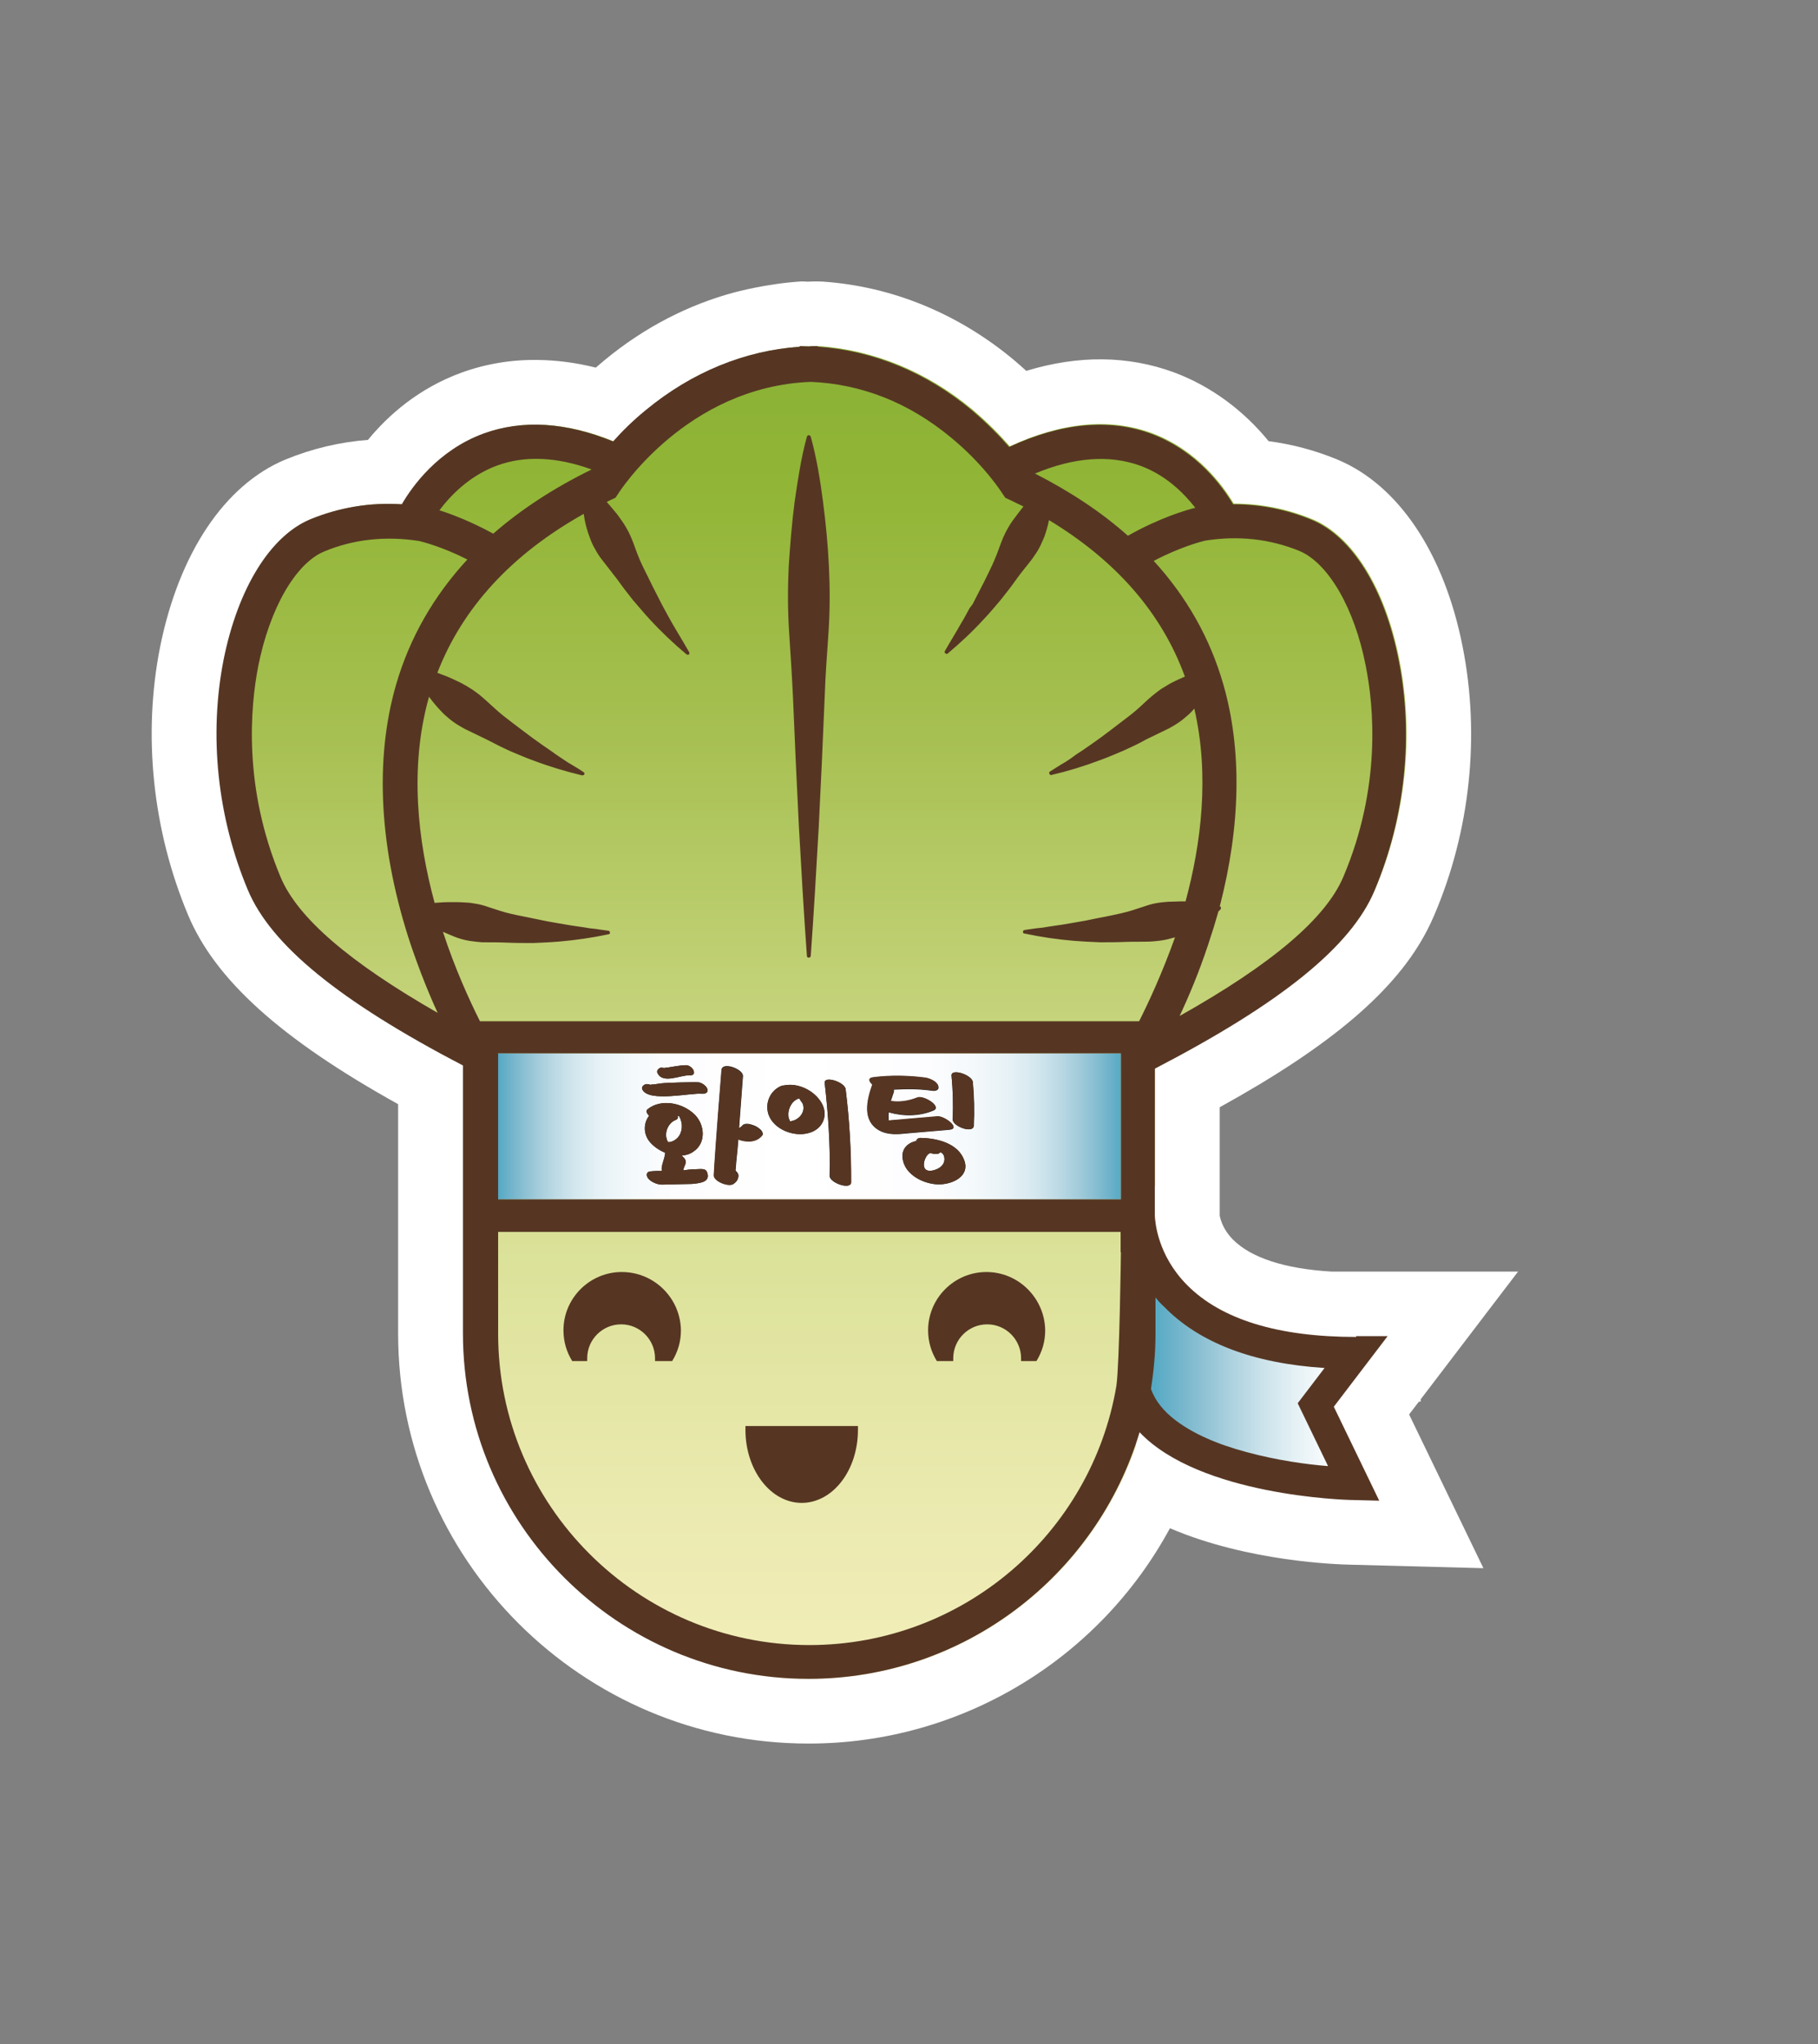 <?xml version="1.0" encoding="utf-8"?>
<!-- Generator: Adobe Illustrator 23.0.3, SVG Export Plug-In . SVG Version: 6.00 Build 0)  -->
<svg version="1.1" id="Capa_1" xmlns="http://www.w3.org/2000/svg" xmlns:xlink="http://www.w3.org/1999/xlink" x="0px" y="0px"
	 viewBox="0 0 297 334" style="enable-background:new 0 0 297 334;" xml:space="preserve">
<rect x="0" y="0" width="297" height="334" fill="#808080" stroke="none"/>
<style type="text/css">
	.st0{fill:#FFFFFF;}
	.st1{fill:url(#SVGID_1_);}
	.st2{fill:url(#SVGID_2_);}
	.st3{fill:url(#SVGID_3_);}
	.st4{fill:#1B1B19;}
	.st5{fill:#563623;}
</style>
<g>
	<path class="st0" d="M130.94,45.98c0.32,0,0.66,0.02,1,0.04c0.65-0.04,1.23-0.04,1.65-0.04l0.85,0.03
		c11.27,0.78,22.04,5.19,31.12,12.74l0.06,0.05c0.69,0.59,1.37,1.18,2.04,1.79c8.52-2.59,16.61-2.51,24.11,0.24
		c5.94,2.21,11.29,6.11,15.48,11.25c3.86,0.5,7.63,1.51,11.25,3.01c9.99,4.17,17.44,15.32,20.45,30.59
		c2.88,14.54,1.23,30.12-4.65,43.86c-0.33,0.78-0.73,1.63-1.16,2.46c-5.04,9.77-15.6,18.81-33.88,28.9v17.71
		c0.16,0.81,0.64,2.37,2.14,3.89c2.97,3,8.5,4.8,16.11,5.25H248l-15.91,20.87V229h-0.29l-1.6,2.09l12.14,25.12l-21.65-0.57
		c-2.1-0.04-16.79-0.48-29.56-5.96c-11.58,21.41-34.11,35.18-58.98,35.18h-0.11c-36.94,0-67-30.06-67-67V180.4
		c-19.23-10.69-29.91-20.36-34.33-30.94c-5.79-13.84-7.41-29.39-4.55-43.79c3.09-15.31,10.54-26.44,20.44-30.58
		c4.39-1.8,8.91-2.87,13.51-3.22c3.27-3.98,8.24-8.43,15.31-11c3.99-1.44,8.21-2.14,12.53-2.06c3.04,0.04,6.18,0.45,9.38,1.25
		c0.49-0.43,0.99-0.85,1.5-1.27c6.4-5.28,13.61-9.01,21.22-11.04C120.06,47.76,125.19,46.33,130.94,45.98z"/>
	<g>
		
			<linearGradient id="SVGID_1_" gradientUnits="userSpaceOnUse" x1="185.138" y1="546.246" x2="221.469" y2="546.246" gradientTransform="matrix(1 0 0 -1 0 770)">
			<stop  offset="5.809295e-04" style="stop-color:#3EA3C1"/>
			<stop  offset="0.067" style="stop-color:#4FA7C3"/>
			<stop  offset="0.245" style="stop-color:#7DB9CE"/>
			<stop  offset="0.42" style="stop-color:#A8CFDD"/>
			<stop  offset="0.586" style="stop-color:#CCE3EB"/>
			<stop  offset="0.742" style="stop-color:#E7F2F6"/>
			<stop  offset="0.884" style="stop-color:#FAFCFD"/>
			<stop  offset="1" style="stop-color:#FFFFFF"/>
		</linearGradient>
		<path class="st1" d="M186.77,204.57c0.17,0.51,12.15,17.52,34.52,16.66l-6.16,8.45l6.33,13.3c0,0-39.54-2.28-36.12-21.06
			C188.71,203.08,186.77,204.57,186.77,204.57z"/>
		<g>
			
				<linearGradient id="SVGID_2_" gradientUnits="userSpaceOnUse" x1="79.211" y1="585.977" x2="184.892" y2="585.977" gradientTransform="matrix(1 0 0 -1 0 770)">
				<stop  offset="6.470352e-03" style="stop-color:#3EA3C1"/>
				<stop  offset="8.470336e-03" style="stop-color:#40A4C2"/>
				<stop  offset="0.03" style="stop-color:#63AEC8"/>
				<stop  offset="0.054" style="stop-color:#83BCD0"/>
				<stop  offset="0.08" style="stop-color:#A1CBDA"/>
				<stop  offset="0.109" style="stop-color:#BDDAE5"/>
				<stop  offset="0.142" style="stop-color:#D5E8EF"/>
				<stop  offset="0.18" style="stop-color:#E7F2F6"/>
				<stop  offset="0.228" style="stop-color:#F4F9FB"/>
				<stop  offset="0.294" style="stop-color:#FDFDFF"/>
				<stop  offset="0.478" style="stop-color:#FFFFFF"/>
				<stop  offset="0.682" style="stop-color:#FDFDFF"/>
				<stop  offset="0.756" style="stop-color:#F4F9FB"/>
				<stop  offset="0.808" style="stop-color:#E7F2F6"/>
				<stop  offset="0.85" style="stop-color:#D5E8EF"/>
				<stop  offset="0.886" style="stop-color:#BDDAE5"/>
				<stop  offset="0.919" style="stop-color:#A1CBDA"/>
				<stop  offset="0.948" style="stop-color:#83BCD0"/>
				<stop  offset="0.974" style="stop-color:#63AEC8"/>
				<stop  offset="0.998" style="stop-color:#40A4C2"/>
				<stop  offset="1" style="stop-color:#3EA3C1"/>
			</linearGradient>
			<rect x="79.21" y="169.07" class="st2" width="105.68" height="29.9"/>
			
				<linearGradient id="SVGID_3_" gradientUnits="userSpaceOnUse" x1="132.627" y1="713.456" x2="132.627" y2="495.703" gradientTransform="matrix(1 0 0 -1 0 770)">
				<stop  offset="0" style="stop-color:#8AB136"/>
				<stop  offset="0.103" style="stop-color:#91B536"/>
				<stop  offset="0.294" style="stop-color:#A7C052"/>
				<stop  offset="0.552" style="stop-color:#CCD884"/>
				<stop  offset="0.576" style="stop-color:#D1DB8B"/>
				<stop  offset="0.669" style="stop-color:#DAE197"/>
				<stop  offset="0.875" style="stop-color:#EBEAB0"/>
				<stop  offset="1" style="stop-color:#F2EEB9"/>
			</linearGradient>
			<path class="st3" d="M228.6,107.73c-2.28-11.58-7.59-20.14-14.15-22.88c-4.11-1.71-8.45-2.57-12.9-2.57
				c-1.71-2.85-5.88-8.73-13.41-11.53c-6.85-2.51-14.67-1.77-23.17,2.17c-1.54-1.77-3.59-3.88-6.16-6.05
				c-7.42-6.16-16.09-9.7-25.11-10.33l0,0c-0.51,0-1.03,0-1.48,0.06c-0.51,0-1.03-0.06-1.48-0.06v0.11
				c-9.02,0.63-17.63,4.17-25.11,10.33c-2.17,1.77-3.94,3.54-5.36,5.14c-7.7-3.14-14.78-3.59-21.11-1.31
				c-7.53,2.74-11.76,8.73-13.41,11.58c-5.19-0.34-10.21,0.51-14.95,2.45c-6.56,2.74-11.81,11.3-14.15,22.88
				c-2.45,12.38-1.03,25.79,3.94,37.66c3.77,9.02,14.95,18.15,35.15,28.7v43.77c0,31.16,25.34,56.44,56.44,56.44
				c24.71,0,45.76-15.98,53.41-38.12v-3.54h1.48v-13.12h1.48v-25.74h0.17v-13.41l0,0v-5.88c20.66-10.73,32.07-19.97,35.89-29.1
				C229.69,133.52,231.06,120.11,228.6,107.73z M183.12,172.15v3.94l0,0v19.86H81.38v-19.52v-4.28l-0.06-0.06h101.8V172.15z"/>
			<path class="st4" d="M107.4,175.29c-0.23-0.51,0.46-0.91,0.68-0.86c0.11,0,0.29,0.06,0.4,0.06h0.06
				c0.17-0.06,0.29-0.06,0.46-0.06c0.34-0.06,0.68-0.11,1.03-0.17c0.68-0.11,1.43-0.23,2.11-0.23c0.4,0,1.08,0.46,1.2,0.97
				c0.11,0.51-0.34,0.68-0.68,0.68C111.17,175.63,108.26,177.18,107.4,175.29z"/>
			<path class="st4" d="M104.95,178.03c-0.29-0.57,0.46-0.97,0.8-0.91c0.17,0,0.34,0.06,0.51,0.11h0.06
				c0.17-0.06,0.34-0.06,0.51-0.06c0.4-0.06,0.8-0.11,1.2-0.17c0.8-0.11,5.31-0.23,6.11-0.17c0.46,0.06,1.31,0.57,1.43,1.14
				c0.17,0.57-0.4,0.74-0.8,0.74C112.99,178.49,106.03,180.14,104.95,178.03z"/>
			<path class="st4" d="M115.62,191.9c-0.23-1.2-0.91-0.86-2.51-0.86c-0.17,0-1.14,0.11-1.48,0.17c0.11-0.74,0.23-0.51,0.4-1.26
				c0.06-0.4-0.23-0.8-0.68-1.14c0.68-0.06,1.31-0.23,1.88-0.63c2.17-1.37,1.94-4.45,0.23-6.11c-1.94-1.88-5.42-2.62-7.65-0.86
				c-0.34,0.29-0.17,0.68,0.23,1.08c-0.86,1.14-0.97,2.74-0.06,4.05c0.63,0.86,1.6,1.54,2.68,2c0,0.06,0,0.06,0,0.11
				c-0.17,1.14-0.4,1.26-0.57,2.4c0,0.17,0,0.29,0.06,0.46c-0.57,0-1.2,0-1.77,0.06c-0.74,0-0.91,0.57-0.51,1.14
				c0.51,0.63,1.6,1.08,2.4,1.03c1.6-0.06,3.2-0.06,4.79-0.11C113.96,193.32,115.85,193.27,115.62,191.9z M110.42,186.13
				c-0.34,0.29-0.86,0.51-1.31,0.46c0,0,0,0,0-0.06c-0.17-0.23-0.23-0.57-0.29-0.86c-0.11-1.08,0.51-2.28,1.54-2.68
				c0.4-0.17,0.46-0.4,0.34-0.68c0.11,0,0.17,0.06,0.17,0c0.17,0.17,0.29,0.46,0.34,0.63C111.62,184.08,111.34,185.45,110.42,186.13
				z"/>
			<path class="st4" d="M116.64,191.95c0.29-5.19,1.2-16.38,1.26-17.18c0.11-1.37,3.54-0.11,3.48,1.03c-0.23,2.8-0.4,5.65-0.63,8.45
				c0,0,0,0,0.06,0s0.06,0,0.11-0.06c0.06-0.06,0.23-0.17,0.29-0.23c0.46-0.63,1.43-0.29,2.05-0.06c0.4,0.17,0.8,0.46,1.08,0.74
				c0.11,0.11,0.4,0.57,0.23,0.8c-0.91,1.2-2.57,1.2-3.94,0.68c-0.17,2.4-0.29,2.74-0.46,5.14c0.34,0.29,0.57,0.68,0.46,1.03
				c-0.11,0.51-0.34,0.8-0.74,1.08C119.15,194.01,116.59,193.04,116.64,191.95z"/>
			<path class="st4" d="M134.22,180.2c-1.2-2.05-3.88-3.37-6.22-2.85c-0.06,0-0.11,0-0.17,0l0,0l0,0l0,0l0,0
				c-0.06,0-0.11,0.06-0.17,0.06c-1.83,0.74-2.74,2.8-2.11,4.68c0.86,2.45,4.17,3.71,6.56,3.02
				C134.33,184.54,135.42,182.31,134.22,180.2z M129.54,183.11c-0.06,0-0.23,0.06-0.46,0.11c-0.06-0.17-0.17-0.4-0.23-0.51
				c-0.06-0.29-0.06-0.51-0.06-0.8c0.06-0.97,0.63-2.05,1.6-2.4l0,0l0,0c0.06,0,0.17,0,0.23,0c0.11,0.34,0.46,0.57,0.57,0.97
				C131.54,181.63,130.68,182.77,129.54,183.11z"/>
			<path class="st4" d="M134.73,176.95c-0.17-1.26,3.31-0.17,3.42,1.03c0.63,5.02,0.91,10.1,0.86,15.18c0,1.31-3.48,0.11-3.48-1.03
				C135.65,187.1,135.3,182.03,134.73,176.95z"/>
			<path class="st4" d="M142.55,177.23c-0.57-0.51-0.8-1.08,0.23-1.2c2.8-0.34,5.59-0.29,8.33,0.06c0.68,0.06,1.94,0.57,2.17,1.31
				c0.23,0.74-0.46,0.91-1.08,0.8c-2.05-0.29-4.11-0.29-6.16-0.17c0,0.11,0,0.23,0,0.34c-0.17,0.51-0.34,1.03-0.51,1.54
				c1.48,0.23,2.97,0,4.39-0.57c1.03-0.4,4.05,1.48,2.57,2.11c-2.34,0.97-4.91,0.97-7.3,0.29c0,0.06,0,0.11,0,0.11
				c-0.06,0.4,0,0.8,0,1.26c0.23,0,0.4-0.06,0.63-0.06c2.45-0.23,4.91-0.4,7.36-0.63c1.08-0.11,3.94,2,1.88,2.17
				c-2.23,0.17-4.45,0.4-6.68,0.57c-1.65,0.17-3.25,0.34-4.74-0.46C140.84,183.11,141.64,179.74,142.55,177.23z"/>
			<path class="st4" d="M157.5,189.5c-1.03-2.74-4.45-3.54-7.08-3.59c-0.46,0-0.68,0.23-0.74,0.51c-1.43,0.29-2.57,1.37-2.17,3.14
				c0.51,2.51,3.54,3.94,5.88,3.94C155.62,193.5,158.53,192.18,157.5,189.5z M152.48,191.21c-2.68,0.63-1.26-3.02-0.4-2.8
				c0.4,0.11,1.26,0.29,1.54-0.17c0.4,0.17,0.63,0.46,0.68,1.08C154.31,190.41,153.39,190.98,152.48,191.21z"/>
			<path class="st4" d="M155.45,175.75c-0.11-1.26,3.31-0.17,3.48,1.03c0.23,2.4,0.29,4.74,0.17,7.13
				c-0.06,1.37-3.48,0.11-3.42-1.03C155.73,180.48,155.68,178.15,155.45,175.75z"/>
			<g>
				<path class="st5" d="M161.15,207.82c-5.25,0-9.53,4.28-9.53,9.53c0,1.83,0.51,3.54,1.43,5.02h2.68c0-0.17,0-0.29,0-0.46
					c0-3.08,2.51-5.54,5.54-5.54c3.08,0,5.54,2.51,5.54,5.54c0,0.17,0,0.29,0,0.46h2.51c0.91-1.48,1.43-3.14,1.43-5.02
					C170.68,212.1,166.4,207.82,161.15,207.82z"/>
				<path class="st5" d="M121.78,232.98c0,0.23,0,0.4,0,0.63c0,6.56,4.11,11.93,9.19,11.93s9.19-5.31,9.19-11.93
					c0-0.23,0-0.4,0-0.63H121.78z"/>
				<path class="st5" d="M101.58,207.82c-5.25,0-9.53,4.28-9.53,9.53c0,1.83,0.51,3.54,1.43,5.02h2.45c0-0.17,0-0.29,0-0.46
					c0-3.08,2.51-5.54,5.54-5.54c3.08,0,5.54,2.51,5.54,5.54c0,0.17,0,0.29,0,0.46h2.8c0.91-1.48,1.43-3.14,1.43-5.02
					C111.17,212.1,106.89,207.82,101.58,207.82z"/>
				<path class="st5" d="M129.54,113.78l0.46,10.61l0.51,10.61c0.4,7.08,0.8,14.15,1.31,21.17c0,0.17,0.11,0.29,0.29,0.29
					c0.17,0,0.34-0.11,0.34-0.29c0.51-7.08,0.91-14.15,1.31-21.17l0.51-10.61l0.46-10.61c0.11-3.54,0.4-7.08,0.63-10.61
					s0.23-7.08,0.06-10.61c-0.17-3.54-0.51-7.08-0.97-10.61c-0.46-3.54-1.03-7.08-2-10.61c-0.06-0.11-0.11-0.17-0.23-0.23
					c-0.17-0.06-0.34,0.06-0.4,0.23c-0.97,3.54-1.48,7.08-2,10.61c-0.46,3.54-0.74,7.08-0.97,10.61c-0.17,3.54-0.17,7.08,0.06,10.61
					C129.14,106.7,129.37,110.24,129.54,113.78z"/>
				<path class="st5" d="M112.71,175.69c-1.54-0.11-4.45,1.48-5.31-0.4c-0.23-0.51,0.46-0.91,0.68-0.86c0.11,0,0.29,0.06,0.4,0.06
					h0.06c0.17-0.06,0.29-0.06,0.46-0.06c0.34-0.06,0.68-0.11,1.03-0.17c0.68-0.11,1.43-0.23,2.11-0.23c0.4,0,1.08,0.46,1.2,0.97
					C113.56,175.58,113.05,175.75,112.71,175.69z"/>
				<path class="st5" d="M114.76,178.66c-1.77-0.17-8.73,1.48-9.81-0.63c-0.29-0.57,0.46-0.97,0.8-0.91c0.17,0,0.34,0.06,0.51,0.11
					h0.06c0.17-0.06,0.34-0.06,0.51-0.06c0.4-0.06,0.8-0.11,1.2-0.17c0.8-0.11,5.31-0.23,6.11-0.17c0.46,0.06,1.31,0.57,1.43,1.14
					C115.73,178.54,115.16,178.72,114.76,178.66z"/>
				<path class="st5" d="M124.52,185.51c-0.91,1.2-2.57,1.2-3.94,0.68c-0.17,2.4-0.29,2.74-0.46,5.14c0.34,0.29,0.57,0.68,0.46,1.03
					c-0.11,0.51-0.34,0.8-0.74,1.08c-0.74,0.57-3.31-0.4-3.25-1.43c0.29-5.19,1.2-16.38,1.26-17.18c0.11-1.37,3.54-0.11,3.48,1.03
					c-0.23,2.8-0.4,5.65-0.63,8.45c0,0,0,0,0.06,0s0.06,0,0.11-0.06c0.06-0.06,0.23-0.17,0.29-0.23c0.46-0.63,1.43-0.29,2.05-0.06
					c0.4,0.17,0.8,0.46,1.08,0.74C124.4,184.82,124.69,185.28,124.52,185.51z"/>
				<path class="st5" d="M115.62,191.9c-0.23-1.2-0.91-0.86-2.51-0.86c-0.17,0-1.14,0.11-1.48,0.17c0.11-0.74,0.23-0.51,0.4-1.26
					c0.06-0.4-0.23-0.8-0.68-1.14c0.68-0.06,1.31-0.23,1.88-0.63c2.17-1.37,1.94-4.45,0.23-6.11c-1.94-1.88-5.42-2.62-7.65-0.86
					c-0.34,0.29-0.17,0.68,0.23,1.08c-0.86,1.14-0.97,2.74-0.06,4.05c0.63,0.86,1.6,1.54,2.68,2c0,0.06,0,0.06,0,0.11
					c-0.17,1.14-0.4,1.26-0.57,2.4c0,0.17,0,0.29,0.06,0.46c-0.57,0-1.2,0-1.77,0.06c-0.74,0-0.91,0.57-0.51,1.14
					c0.51,0.63,1.6,1.08,2.4,1.03c1.6-0.06,3.2-0.06,4.79-0.11C113.96,193.32,115.85,193.27,115.62,191.9z M110.42,186.13
					c-0.34,0.29-0.86,0.51-1.31,0.46c0,0,0,0,0-0.06c-0.17-0.23-0.23-0.57-0.29-0.86c-0.11-1.08,0.51-2.28,1.54-2.68
					c0.4-0.17,0.46-0.4,0.34-0.68c0.11,0,0.17,0.06,0.17,0c0.17,0.17,0.29,0.46,0.34,0.63
					C111.62,184.08,111.34,185.45,110.42,186.13z"/>
				<path class="st5" d="M134.22,180.2c-1.2-2.05-3.88-3.37-6.22-2.85c-0.06,0-0.11,0-0.17,0l0,0l0,0l0,0l0,0
					c-0.06,0-0.11,0.06-0.17,0.06c-1.83,0.74-2.74,2.8-2.11,4.68c0.86,2.45,4.17,3.71,6.56,3.02
					C134.33,184.54,135.42,182.31,134.22,180.2z M129.54,183.11c-0.06,0-0.23,0.06-0.46,0.11c-0.06-0.17-0.17-0.4-0.23-0.51
					c-0.06-0.29-0.06-0.51-0.06-0.8c0.06-0.97,0.63-2.05,1.6-2.4l0,0l0,0c0.06,0,0.17,0,0.23,0c0.11,0.34,0.46,0.57,0.57,0.97
					C131.54,181.63,130.68,182.77,129.54,183.11z"/>
				<path class="st5" d="M139.07,193.15c0,1.31-3.48,0.11-3.48-1.03c0.06-5.08-0.29-10.16-0.86-15.18
					c-0.17-1.26,3.31-0.17,3.42,1.03C138.78,183.05,139.07,188.07,139.07,193.15z"/>
				<path class="st5" d="M155.05,184.54c-2.23,0.17-4.45,0.4-6.68,0.57c-1.65,0.17-3.25,0.34-4.74-0.46
					c-2.85-1.54-2.05-4.91-1.14-7.48c-0.57-0.51-0.8-1.08,0.23-1.2c2.8-0.34,5.59-0.29,8.33,0.06c0.68,0.06,1.94,0.57,2.17,1.31
					c0.23,0.74-0.46,0.91-1.08,0.8c-2.05-0.29-4.11-0.29-6.16-0.17c0,0.11,0,0.23,0,0.34c-0.17,0.51-0.34,1.03-0.51,1.54
					c1.48,0.23,2.97,0,4.39-0.57c1.03-0.4,4.05,1.48,2.57,2.11c-2.34,0.97-4.91,0.97-7.3,0.29c0,0.06,0,0.11,0,0.11
					c-0.06,0.4,0,0.8,0,1.26c0.23,0,0.4-0.06,0.63-0.06c2.45-0.23,4.91-0.4,7.36-0.63C154.25,182.25,157.1,184.37,155.05,184.54z"/>
				<path class="st5" d="M159.04,183.91c-0.06,1.37-3.48,0.11-3.42-1.03c0.11-2.4,0.06-4.74-0.17-7.13
					c-0.11-1.26,3.31-0.17,3.48,1.03C159.1,179.12,159.16,181.51,159.04,183.91z"/>
				<path class="st5" d="M157.5,189.5c-1.03-2.74-4.45-3.54-7.08-3.59c-0.46,0-0.68,0.23-0.74,0.51c-1.43,0.29-2.57,1.37-2.17,3.14
					c0.51,2.51,3.54,3.94,5.88,3.94C155.62,193.5,158.53,192.18,157.5,189.5z M152.48,191.21c-2.68,0.63-1.26-3.02-0.4-2.8
					c0.4,0.11,1.26,0.29,1.54-0.17c0.4,0.17,0.63,0.46,0.68,1.08C154.31,190.41,153.39,190.98,152.48,191.21z"/>
				<path class="st5" d="M221.53,218.43c-12.73,0-22.03-2.85-27.62-8.5c-4.79-4.85-5.19-10.21-5.25-11.3v-18.15l0,0v-5.88
					c20.66-10.73,32.07-19.97,35.89-29.1c5.02-11.93,6.39-25.34,3.94-37.66c-2.28-11.58-7.59-20.14-14.15-22.88
					c-4.11-1.71-8.45-2.57-12.9-2.57c-1.71-2.85-5.88-8.73-13.41-11.53c-6.85-2.51-14.67-1.77-23.17,2.17
					c-1.54-1.77-3.59-3.88-6.16-6.05c-7.42-6.16-16.09-9.7-25.11-10.33v-0.11c-0.51,0-1.03,0-1.48,0.06c-0.51,0-1.03-0.06-1.48-0.06
					v0.11c-9.02,0.63-17.63,4.17-25.11,10.33c-2.17,1.77-3.94,3.54-5.36,5.14c-7.7-3.14-14.78-3.59-21.11-1.31
					c-7.53,2.74-11.76,8.73-13.41,11.58c-5.19-0.34-10.21,0.51-14.95,2.45c-6.56,2.74-11.81,11.3-14.15,22.88
					c-2.45,12.38-1.03,25.79,3.94,37.66c3.77,9.02,14.95,18.15,35.15,28.7v43.77c0,31.16,25.34,56.44,56.44,56.44
					c25.51,0,47.13-17,54.1-40.29c9.81,10.33,33.55,11.07,34.81,11.07l4.34,0.11l-7.42-15.35l8.79-11.53h-5.14V218.43z
					 M212.34,90.04c4.68,2,8.96,9.36,10.78,18.77c1.31,6.56,2.57,19.74-3.65,34.41c-2.85,6.79-11.64,14.27-26.76,22.77
					c1.48-3.14,3.14-7.08,4.62-11.53c0.63-1.88,1.2-3.71,1.71-5.54c0.11-0.11,0.23-0.23,0.34-0.34c0.06-0.06,0.06-0.06,0.06-0.11
					c0.06-0.17,0-0.34-0.17-0.4c3.42-13.18,3.65-25.62,0.57-36.29c-2.17-7.53-5.99-14.27-11.36-20.14c4.45-2.34,7.93-3.2,8.39-3.31
					C202.3,87.47,207.49,88.04,212.34,90.04z M186.2,76.06c4.28,1.54,7.25,4.57,9.07,6.9c-1.37,0.34-5.76,1.6-11.01,4.57
					c-4.28-3.82-9.36-7.19-15.18-10.16C175.48,74.69,181.24,74.29,186.2,76.06z M81.21,76.06c4.51-1.65,9.7-1.43,15.41,0.63
					l-0.06,0.06c-6.16,3.02-11.47,6.51-15.98,10.44c-3.65-2-6.85-3.2-8.79-3.82C73.5,81.08,76.59,77.77,81.21,76.06z M45.83,143.28
					c-6.16-14.72-4.91-27.9-3.65-34.41c1.88-9.47,6.11-16.83,10.78-18.77c4.79-2,10.04-2.57,15.52-1.71
					c0.46,0.11,3.71,0.91,7.87,3.02c-5.48,5.93-9.42,12.78-11.64,20.43c-3.59,12.38-2.74,27.16,2.45,42.68
					c1.43,4.17,2.91,7.87,4.34,10.96C57.07,157.2,48.62,149.96,45.83,143.28z M183.12,204.57c0,0-0.23,18.37-0.74,21.86
					c-4.05,24.02-24.99,42.34-50.16,42.34c-28.02,0-50.84-22.83-50.84-50.84v-16.66h101.69v3.31H183.12z M183.12,172.15v3.94l0,0
					v19.86H81.38v-19.52v-4.28l-0.06-0.06h101.8V172.15z M186.09,166.85c-0.06,0-0.11,0-0.17,0H78.58c-0.06,0-0.11,0-0.17,0
					c-1.71-3.42-4.05-8.5-6.05-14.61c0.8,0.34,1.54,0.68,2.34,0.97c0.68,0.23,1.31,0.4,2,0.51c0.68,0.11,1.37,0.17,2.05,0.23
					c1.37,0,2.8,0,4.17,0.06c1.37,0.06,2.74,0.06,4.17,0.06c1.37-0.06,2.74-0.11,4.17-0.23c2.74-0.23,5.48-0.63,8.16-1.2
					c0.11,0,0.23-0.11,0.23-0.23c0-0.17-0.11-0.34-0.23-0.34l0,0c-0.68-0.11-1.37-0.17-2-0.29l-1.03-0.11l-1.03-0.17
					c-0.68-0.11-1.31-0.17-2-0.29l-2-0.34l-0.97-0.17l-0.97-0.17l-1.94-0.4c-1.31-0.29-2.62-0.51-3.88-0.8
					c-1.31-0.29-2.57-0.74-3.82-1.14c-0.63-0.23-1.26-0.4-1.88-0.51c-0.63-0.11-1.31-0.23-1.94-0.23c-0.68-0.06-1.31-0.06-2-0.06
					c-0.68,0-1.37,0-2.05,0.06c-0.29,0-0.63,0.06-0.91,0.06c-2.74-10.1-4.17-22.14-0.91-33.67c0.74,1.03,1.6,2,2.45,2.85
					c0.51,0.46,1.03,0.91,1.6,1.31c0.57,0.4,1.14,0.74,1.77,1.08c1.26,0.63,2.51,1.2,3.77,1.83c1.2,0.63,2.45,1.26,3.71,1.83
					c1.26,0.51,2.51,1.08,3.82,1.54c2.57,0.97,5.25,1.77,7.87,2.4c0.11,0,0.23,0,0.34-0.11c0.11-0.11,0.06-0.34-0.06-0.4l0,0
					c-0.57-0.4-1.14-0.74-1.71-1.08l-0.86-0.51l-0.86-0.57c-0.57-0.4-1.14-0.74-1.65-1.14l-1.65-1.14l-0.8-0.57l-0.8-0.57l-1.6-1.2
					c-1.08-0.8-2.11-1.6-3.14-2.4c-1.03-0.8-2-1.77-2.97-2.62c-0.51-0.46-0.97-0.86-1.54-1.26c-0.51-0.4-1.08-0.74-1.65-1.08
					s-1.14-0.63-1.77-0.91c-0.63-0.29-1.2-0.57-1.88-0.8c-0.34-0.11-0.68-0.29-1.03-0.4c4.11-10.61,12.1-19.34,23.91-25.96
					c0.17,1.31,0.51,2.62,0.97,3.82c0.23,0.63,0.51,1.31,0.86,1.88c0.34,0.63,0.68,1.2,1.14,1.77c0.86,1.14,1.71,2.17,2.57,3.31
					c0.8,1.14,1.65,2.23,2.51,3.31c0.91,1.03,1.77,2.11,2.74,3.14c1.88,2.05,3.88,3.94,5.99,5.71c0.11,0.06,0.23,0.11,0.34,0.06
					c0.17-0.06,0.17-0.29,0.11-0.4l0,0c-0.34-0.57-0.68-1.2-1.03-1.77l-0.51-0.86l-0.51-0.86c-0.34-0.57-0.68-1.14-1.03-1.77
					l-0.97-1.77l-0.46-0.86l-0.46-0.91l-0.91-1.77c-0.57-1.2-1.2-2.4-1.77-3.59s-1.03-2.45-1.48-3.71c-0.23-0.63-0.51-1.26-0.8-1.83
					s-0.63-1.14-1.03-1.71c-0.4-0.57-0.74-1.08-1.2-1.6c-0.4-0.51-0.86-1.03-1.31-1.54c0.23-0.11,0.46-0.23,0.68-0.34l0.74-0.34
					l0.46-0.68c0.11-0.17,11.07-17.46,31.44-18.26c8.27,0.34,15.98,3.37,22.83,9.02c5.59,4.57,8.5,9.24,8.5,9.24l0.46,0.68
					l0.74,0.34c0.74,0.34,1.48,0.74,2.23,1.08c-0.23,0.29-0.4,0.51-0.63,0.8c-0.4,0.51-0.8,1.08-1.2,1.6
					c-0.4,0.57-0.68,1.08-1.03,1.71c-0.29,0.57-0.57,1.2-0.8,1.83c-0.46,1.26-0.91,2.51-1.48,3.71c-0.57,1.2-1.14,2.4-1.77,3.59
					l-0.91,1.77l-0.46,0.91l-0.51,0.68l-0.97,1.77c-0.34,0.57-0.68,1.14-1.03,1.77l-0.51,0.86l-0.51,0.86
					c-0.34,0.57-0.68,1.14-1.03,1.77l0,0c-0.06,0.11-0.06,0.23,0.06,0.34s0.29,0.17,0.4,0.06c2.11-1.77,4.11-3.65,5.99-5.71
					c0.97-1.03,1.83-2.05,2.74-3.14c0.86-1.08,1.71-2.17,2.51-3.31c0.8-1.14,1.71-2.17,2.57-3.31c0.4-0.57,0.8-1.14,1.14-1.77
					c0.34-0.63,0.57-1.26,0.86-1.88c0.29-0.86,0.57-1.77,0.74-2.68c10.96,6.62,18.43,15.18,22.2,25.56
					c-0.34,0.17-0.68,0.29-1.03,0.46c-0.63,0.29-1.2,0.57-1.77,0.91c-0.57,0.34-1.14,0.68-1.65,1.08c-0.51,0.4-1.03,0.8-1.54,1.26
					c-0.97,0.91-1.94,1.83-2.97,2.62c-1.03,0.8-2.11,1.6-3.14,2.4l-1.6,1.2l-0.8,0.57l-0.8,0.57l-1.65,1.14
					c-0.57,0.34-1.14,0.74-1.65,1.14l-0.86,0.57l-0.86,0.51c-0.57,0.34-1.14,0.74-1.71,1.08l0,0c-0.11,0.06-0.17,0.17-0.11,0.34
					c0.06,0.17,0.23,0.29,0.34,0.23c2.68-0.63,5.31-1.43,7.87-2.4c1.31-0.46,2.57-1.03,3.82-1.54c1.26-0.57,2.51-1.14,3.71-1.83
					c1.26-0.63,2.51-1.2,3.77-1.83c0.63-0.34,1.2-0.68,1.77-1.08c0.57-0.4,1.08-0.86,1.6-1.31c0.29-0.29,0.57-0.57,0.8-0.86
					c2.51,10.84,1.14,22.03-1.43,31.5c-0.29,0-0.57,0-0.86,0c-0.68,0-1.31,0.06-2,0.06c-0.68,0.06-1.31,0.11-1.94,0.23
					c-0.63,0.11-1.26,0.29-1.88,0.51c-1.26,0.4-2.51,0.86-3.82,1.14c-1.31,0.29-2.57,0.57-3.88,0.8l-1.94,0.4l-0.97,0.17l-0.97,0.17
					l-2,0.34c-0.68,0.11-1.31,0.17-2,0.29l-1.03,0.17l-1.03,0.11c-0.68,0.11-1.37,0.17-2,0.29l0,0c-0.11,0-0.23,0.11-0.23,0.23
					c-0.06,0.17,0.06,0.34,0.23,0.34c2.68,0.57,5.42,0.97,8.16,1.2c1.37,0.11,2.74,0.17,4.17,0.23c1.37,0,2.74,0,4.17-0.06
					c1.37-0.06,2.8,0,4.17-0.06c0.68-0.06,1.37-0.11,2.05-0.23c0.63-0.11,1.26-0.29,1.88-0.46
					C189.91,158.86,187.74,163.59,186.09,166.85z M203.72,237.26c-4.96-1.31-8.84-3.08-11.58-5.14c-2.05-1.54-3.42-3.25-4.11-5.19
					c0.46-2.97,0.74-5.93,0.74-9.02v-5.93c0.4,0.51,0.86,1.03,1.37,1.48c5.76,5.93,14.61,9.3,26.25,10.04l-4.39,5.76l4.96,10.27
					C213.48,239.26,208.57,238.58,203.72,237.26z"/>
			</g>
		</g>
	</g>
</g>
</svg>

